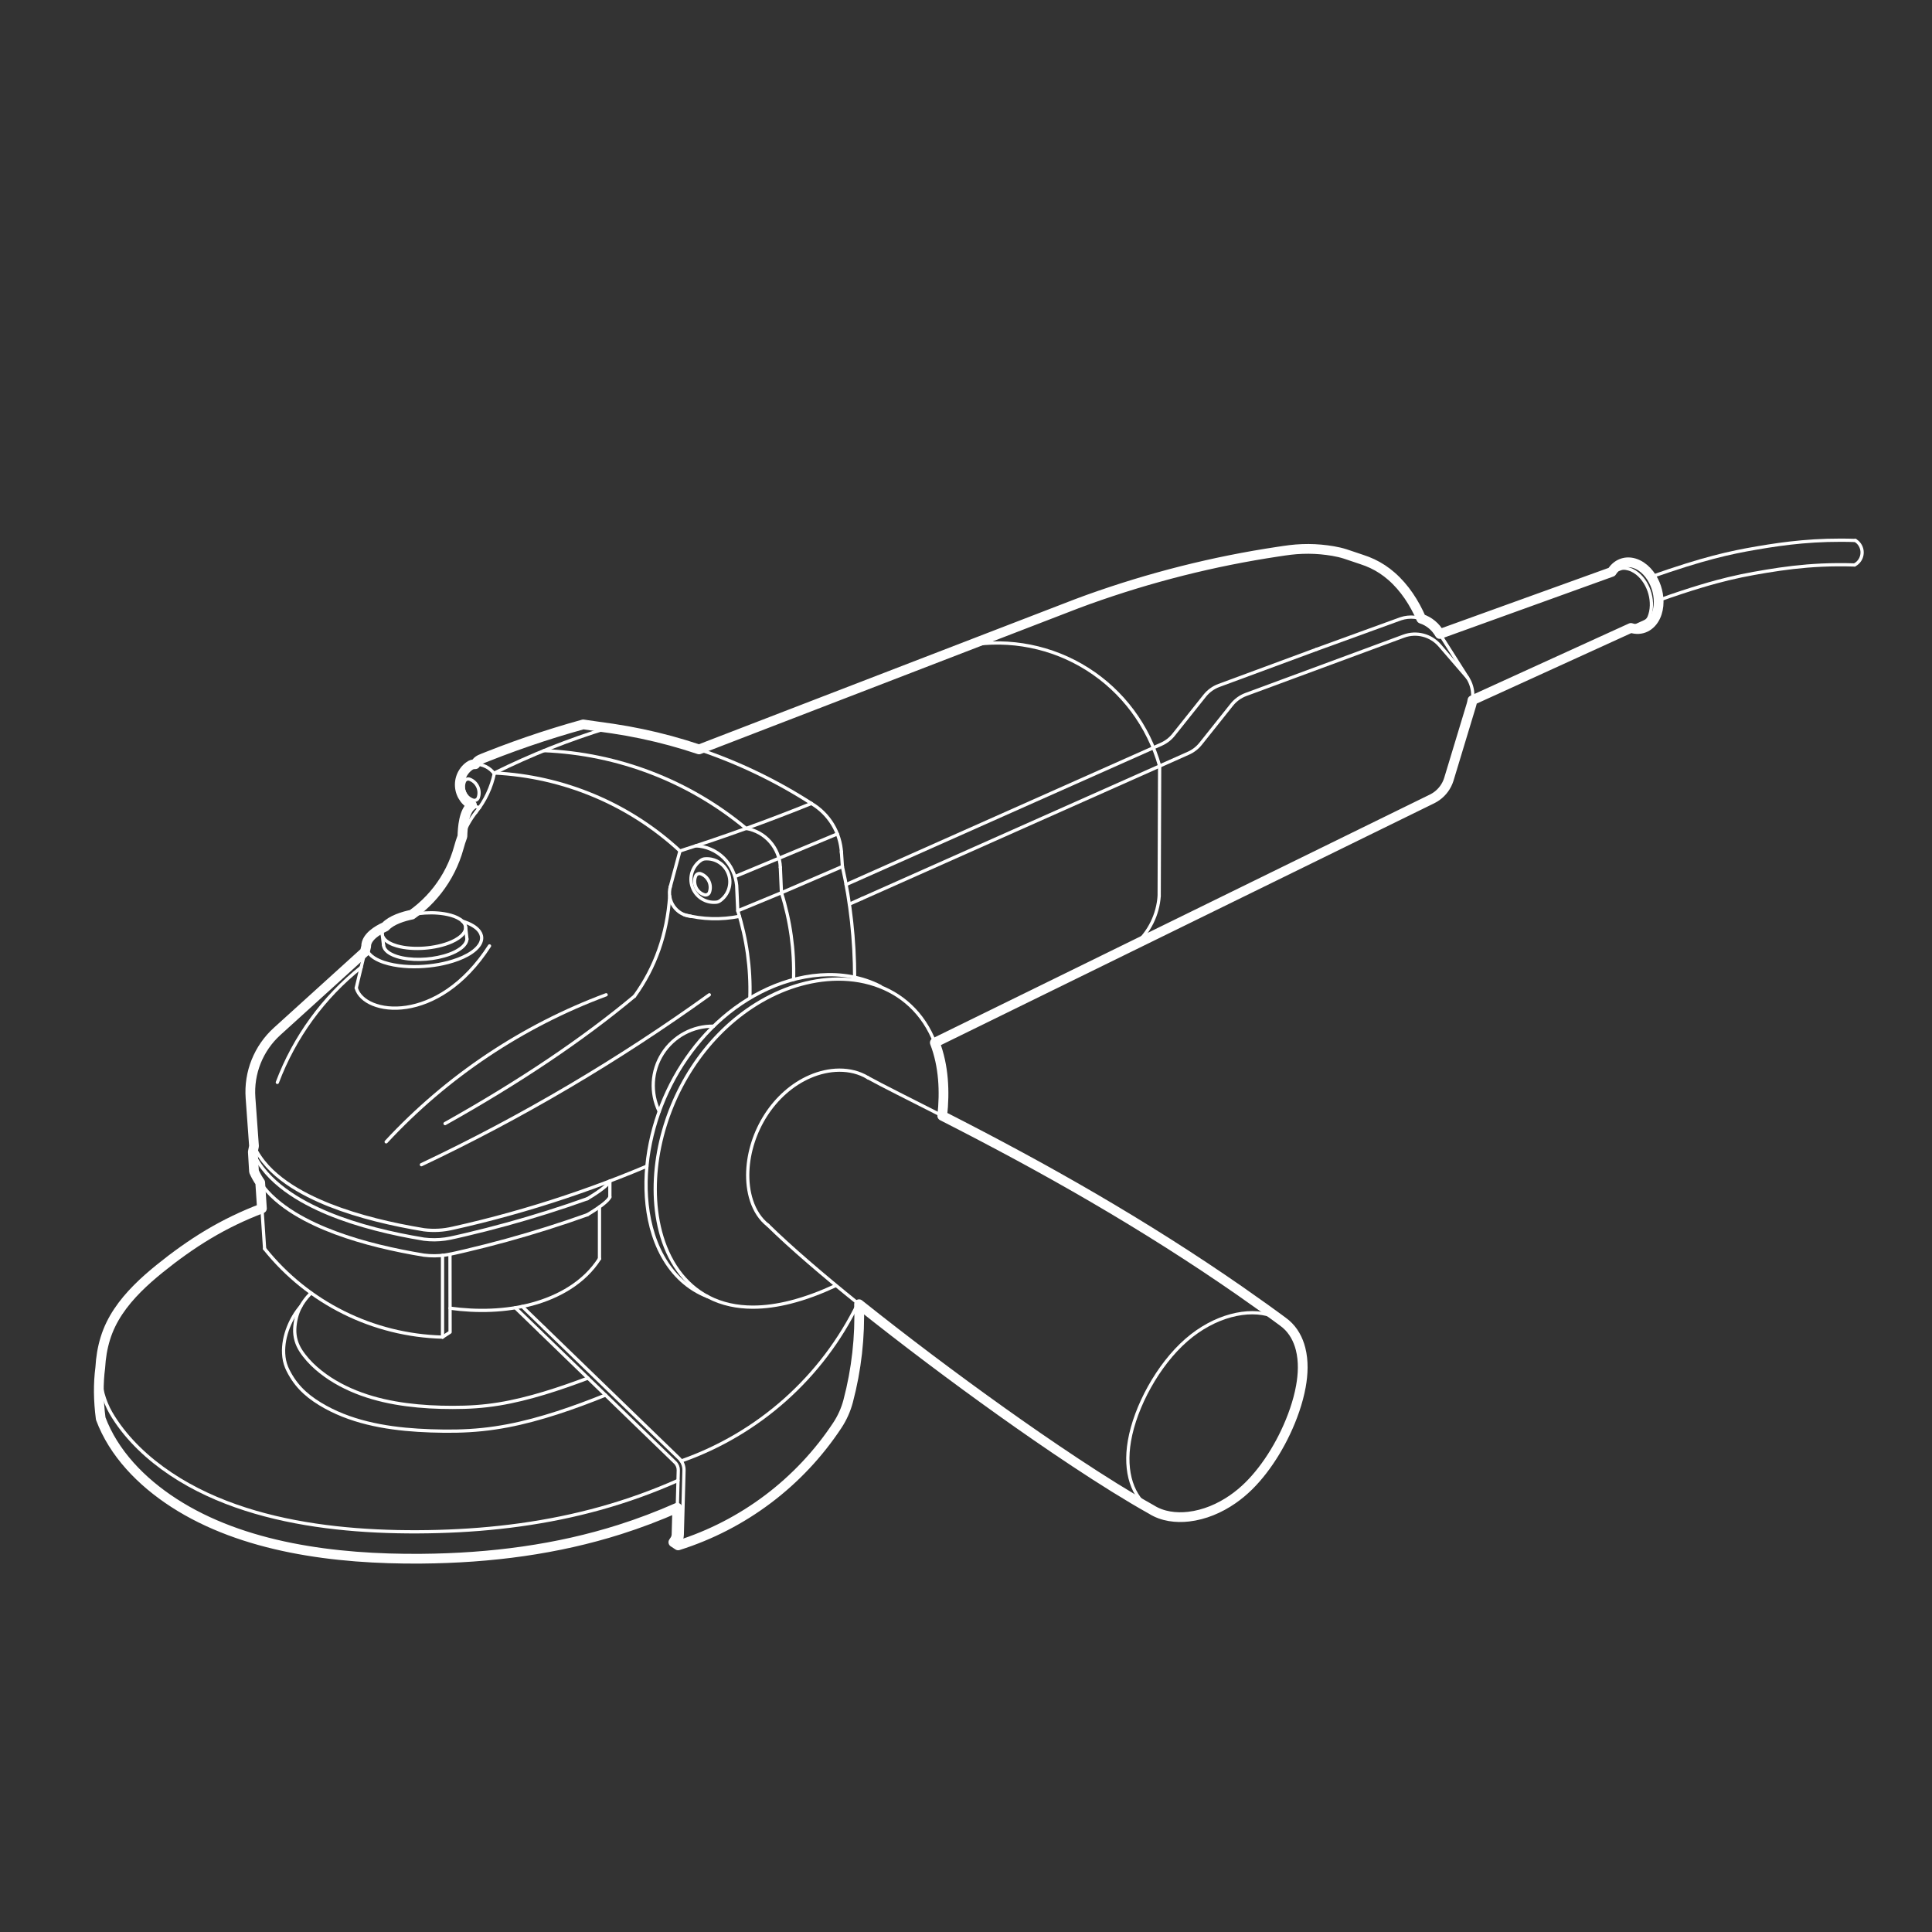 <?xml version="1.0" encoding="utf-8"?>
<!-- Generator: Adobe Illustrator 16.0.0, SVG Export Plug-In . SVG Version: 6.00 Build 0)  -->
<!DOCTYPE svg PUBLIC "-//W3C//DTD SVG 1.1//EN" "http://www.w3.org/Graphics/SVG/1.1/DTD/svg11.dtd">
<svg version="1.1" xmlns="http://www.w3.org/2000/svg" xmlns:xlink="http://www.w3.org/1999/xlink" x="0px" y="0px"
	 width="595.28px" height="595.28px" viewBox="0 0 595.28 595.28" enable-background="new 0 0 595.28 595.28" xml:space="preserve">
<rect x="0" y="0" width="595.28" height="595.28" fill="#333333" stroke="none"/>
<g id="Ebene_1" display="none">
</g>
<g id="Ebene_2">
	<path fill="none" stroke="#FFFFFF" stroke-width="3" stroke-linecap="round" stroke-linejoin="round" d="M126.902,281.811
		c4.004-2.835,7.411-6.431,10.027-10.581c1.315-2.084,2.398-4.247,3.282-6.548c0.439-1.144,0.82-2.303,1.145-3.485
		c0.325-1.179,0.685-2.343,1.122-3.487c0.063-2.496,0.367-7.797,2.95-9.657c-2.478-1.317-3.946-3.971-3.747-6.771
		c0.098-1.371,0.591-2.683,1.42-3.778c0.419-0.553,0.894-1.02,1.452-1.432c0.662-0.486,1.1-0.596,1.908-0.605
		c0.301-0.678,0.858-1.135,1.493-1.455c0.334-0.168,1.813-0.747,2.158-0.884c1.382-0.548,2.768-1.086,4.158-1.614
		c2.781-1.053,5.578-2.065,8.39-3.033c5.627-1.937,11.302-3.696,17.038-5.28c1.508,0.219,3.017,0.436,4.526,0.649
		c1.508,0.213,3.02,0.415,4.527,0.64c3.017,0.45,6.015,0.988,9,1.615c5.983,1.256,11.841,2.851,17.636,4.8
		c37.613-14.506,75.227-29.013,112.841-43.518c1.179-0.455,2.356-0.91,3.536-1.364c1.176-0.454,2.361-0.885,3.549-1.311
		c2.374-0.852,4.758-1.674,7.151-2.468c4.785-1.588,9.601-3.056,14.459-4.408c9.729-2.709,19.529-4.929,29.479-6.668
		c2.462-0.43,4.929-0.831,7.4-1.2c2.77-0.415,4.686-0.719,7.495-0.82c2.545-0.092,5.054,0.027,7.579,0.36
		c1.253,0.165,2.494,0.368,3.726,0.656c1.421,0.333,2.247,0.637,3.627,1.101c1.111,0.375,2.224,0.75,3.336,1.124
		c1.26,0.424,2.072,0.714,3.275,1.283c2.17,1.025,4.095,2.303,5.901,3.88c4.055,3.543,7.063,8.224,9.171,13.086
		c1.232,0.404,2.294,0.989,3.293,1.817c1.051,0.871,1.708,1.736,2.413,2.887c17.664-6.375,35.326-12.748,52.99-19.123
		c1.823-2.893,4.993-3.729,8.046-2.251c2.786,1.348,4.733,4.197,5.669,6.988c0.942,2.805,1.095,6.224-0.219,9.012
		c-1.419,3.012-4.317,4.594-7.599,3.509c-16.274,7.422-32.549,14.842-48.824,22.264c-0.076,0.521-0.197,1.028-0.351,1.531
		c-0.153,0.51-0.309,1.02-0.462,1.53c-0.309,1.019-0.617,2.038-0.926,3.057c-0.617,2.039-1.233,4.078-1.852,6.116
		c-0.615,2.038-1.233,4.078-1.851,6.116c-0.309,1.02-0.617,2.039-0.926,3.058c-0.154,0.51-0.309,1.019-0.464,1.529
		c-0.153,0.508-0.299,1.019-0.462,1.524c-0.659,2.05-1.958,3.835-3.707,5.093c-0.429,0.308-0.874,0.579-1.346,0.816
		c-0.474,0.239-0.953,0.468-1.429,0.701c-0.955,0.468-1.909,0.936-2.865,1.404c-3.82,1.873-7.64,3.745-11.46,5.617
		c-15.278,7.489-30.557,14.978-45.835,22.467c-30.571,14.985-61.142,29.971-91.711,44.959c2.762,7.162,3.112,15.09,2.286,22.539
		c16.122,8.223,31.116,16.25,46.751,25.375c15.331,8.947,30.3,18.395,44.885,28.521c2.524,1.754,5.037,3.527,7.535,5.318
		c1.262,0.908,2.521,1.818,3.776,2.734c0.631,0.461,1.261,0.925,1.89,1.387c0.356,0.264,0.711,0.528,1.048,0.82
		c2.345,2.027,3.776,4.723,4.524,7.664c0.96,3.782,0.773,7.798,0.093,11.558c-0.871,4.814-2.639,9.751-4.723,14.146
		c-1.948,4.112-4.381,8.182-7.173,11.783c-2.653,3.423-5.556,6.391-9.145,8.871c-3.992,2.763-8.673,4.774-13.565,5.33
		c-3.874,0.439-8.016-0.04-11.444-2.2c-14.414-8.065-32.691-20.546-46.103-30.104c-14.615-10.411-29.954-21.96-43.984-33.15
		c0.35,10.064-0.781,20.125-3.354,29.859c-0.699,2.644-1.824,5.158-3.331,7.44c-11.621,17.6-28.942,30.667-49.056,37.008
		c-0.491-0.323-0.981-0.647-1.472-0.971c0.146-0.222,0.292-0.442,0.437-0.662c0.336-0.509,0.523-1.104,0.54-1.715
		c0.075-2.755,0.149-5.511,0.224-8.265c-5.8,2.565-11.716,4.811-17.753,6.727c-19.163,6.077-39.542,8.813-61.135,8.989
		c-26.563,0.216-54.967-3.444-76.231-17.213c-10.078-6.525-18.554-15.322-22.521-25.961c-0.734-5.588-0.781-10.813-0.141-15.673
		c0.178-3.093,0.649-6.069,1.567-9.04c0.922-2.979,2.248-5.66,3.97-8.249c3.38-5.085,8.056-9.418,12.719-13.196
		c2.384-1.932,4.819-3.788,7.32-5.565c2.501-1.778,5.058-3.461,7.693-5.034c5.299-3.163,10.777-5.792,16.542-7.987
		c-0.175-2.661-0.35-5.32-0.526-7.981c-0.744-1.085-1.384-2.21-1.915-3.414c-0.12-2.011-0.24-4.021-0.36-6.033
		c0.12-0.598,0.24-1.196,0.36-1.794c-0.359-4.957-0.716-9.913-1.074-14.87c-0.559-7.719,2.465-15.266,8.199-20.466
		c9.013-8.173,18.026-16.345,27.04-24.518c0.133-0.554,0.266-1.108,0.398-1.662c-0.05-1.554,1.047-2.879,2.093-3.778
		c1.109-0.952,2.487-1.723,3.806-2.314C120.619,283.443,124.4,282.306,126.902,281.811z"/>
	<path fill="none" stroke="#FFFFFF" stroke-linecap="round" stroke-linejoin="round" d="M142.508,283.843
		c1.146,0.353,2.23,0.785,3.259,1.416c0.741,0.456,1.458,1.026,1.97,1.752c0.548,0.779,0.796,1.66,0.61,2.617
		c-0.224,1.158-0.994,2.11-1.814,2.86c-2.852,2.606-7.796,4.046-11.351,4.693c-3.961,0.722-8.371,0.902-12.376,0.358
		c-2.001-0.271-4.129-0.751-5.991-1.586c-1.083-0.486-2.196-1.14-3-2.057c-0.564-0.644-0.956-1.406-0.985-2.291"/>
	
		<line fill="none" stroke="#FFFFFF" stroke-linecap="round" stroke-linejoin="round" x1="80.709" y1="372.344" x2="81.526" y2="384.759"/>
	<path fill="none" stroke="#FFFFFF" stroke-linecap="round" stroke-linejoin="round" d="M80.183,364.362
		c5.202,7.584,15.137,12.483,23.112,15.46c8.646,3.228,18.263,5.422,27.326,6.916c2.188,0.272,4.32,0.261,6.505-0.036
		c1.078-0.147,2.134-0.384,3.193-0.622c1.06-0.239,2.117-0.482,3.173-0.731c4.231-0.996,8.439-2.068,12.629-3.221
		c8.389-2.31,16.663-4.92,24.855-7.848"/>
	
		<line fill="none" stroke="#FFFFFF" stroke-linecap="round" stroke-linejoin="round" x1="112.433" y1="293.267" x2="109.76" y2="304.408"/>
	<path fill="none" stroke="#FFFFFF" stroke-linecap="round" stroke-linejoin="round" d="M142.508,283.843
		c1.229,1.173,1.264,2.552,0.22,3.861c-0.407,0.51-0.883,0.913-1.412,1.285c-0.663,0.466-1.363,0.84-2.1,1.171
		c-2.551,1.146-5.63,1.765-8.385,1.978c-2.739,0.212-5.909,0.077-8.585-0.704c-0.789-0.23-1.542-0.512-2.265-0.911
		c-0.56-0.308-1.058-0.654-1.489-1.139c-1.145-1.292-0.844-2.688,0.237-3.872"/>
	<path fill="none" stroke="#FFFFFF" stroke-linecap="round" stroke-linejoin="round" d="M126.902,281.811
		c2.592-0.512,5.417-0.692,8.054-0.479c2.222,0.179,5.748,0.787,7.552,2.511"/>
	<path fill="none" stroke="#FFFFFF" stroke-linecap="round" stroke-linejoin="round" d="M142.478,257.709
		c1.087-2.857,2.497-5.363,4.229-7.519"/>
	<path fill="none" stroke="#FFFFFF" stroke-linecap="round" stroke-linejoin="round" d="M146.462,235.465
		c2.302-0.026,4.475,1.064,5.83,2.925"/>
	<path fill="none" stroke="#FFFFFF" stroke-linecap="round" stroke-linejoin="round" d="M147.745,248.81
		c-0.828-0.12-1.578-0.366-2.317-0.758"/>
	<path fill="none" stroke="#FFFFFF" stroke-linecap="round" stroke-linejoin="round" d="M215.388,230.903
		c12.185,4.1,23.816,9.693,34.626,16.654"/>
	<path fill="none" stroke="#FFFFFF" stroke-linecap="round" stroke-linejoin="round" d="M405.648,200.078
		c5.33-1.937,10.66-3.874,15.99-5.811c2.666-0.968,5.33-1.937,7.996-2.905c0.298-0.108,1.718-0.63,2.02-0.729
		c0.674-0.221,1.354-0.366,2.06-0.441c1.416-0.151,2.847,0,4.2,0.443"/>
	<path fill="none" stroke="#FFFFFF" stroke-linecap="round" stroke-linejoin="round" d="M511.056,184.968
		c2.491-0.927,4.791-1.713,7.102-2.472c1.938-0.636,3.882-1.253,5.836-1.841c1.654-0.498,3.314-0.975,4.983-1.424
		c1.17-0.315,2.344-0.616,3.522-0.901c1.34-0.324,2.685-0.627,4.034-0.908c1.281-0.267,2.567-0.514,3.855-0.748
		c1.303-0.237,2.609-0.461,3.915-0.676c1.337-0.22,2.676-0.429,4.016-0.622c1.38-0.198,2.763-0.378,4.147-0.537
		c1.441-0.166,2.884-0.309,4.33-0.428c1.521-0.124,3.042-0.221,4.566-0.29c3.35-0.151,6.703-0.163,10.053-0.049"/>
	<path fill="none" stroke="#FFFFFF" stroke-linecap="round" stroke-linejoin="round" d="M496.61,176.217
		c0.586-0.211,1.173-0.423,1.761-0.635c0.292-0.106,0.585-0.213,0.879-0.317c0.297-0.108,0.589-0.188,0.909-0.2
		c0.544-0.019,1.194,0.096,1.712,0.249c0.65,0.193,1.24,0.472,1.814,0.833c2.113,1.33,3.62,3.586,4.418,5.872
		c0.804,2.298,1.02,4.978,0.283,7.356c-0.072,0.236-0.155,0.469-0.248,0.698c-0.06,0.148-0.124,0.292-0.206,0.43
		c-0.146,0.249-0.321,0.458-0.542,0.644c-0.219,0.184-0.459,0.311-0.716,0.428c-0.253,0.116-0.509,0.231-0.762,0.348
		c-1.136,0.518-2.27,1.035-3.405,1.552"/>
	<path fill="none" stroke="#FFFFFF" stroke-linecap="round" stroke-linejoin="round" d="M443.62,195.339
		c-0.131-0.207-0.263-0.414-0.394-0.621"/>
	<path fill="none" stroke="#FFFFFF" stroke-linecap="round" stroke-linejoin="round" d="M453.684,215.739
		c0.283-1.926,0.003-3.895-0.809-5.665c-0.2-0.437-0.433-0.853-0.69-1.259c-0.261-0.412-0.522-0.823-0.784-1.234
		c-0.519-0.816-1.037-1.633-1.557-2.449c-2.074-3.264-4.149-6.528-6.224-9.792"/>
	<path fill="none" stroke="#FFFFFF" stroke-linecap="round" stroke-linejoin="round" d="M288.039,321.258
		c-1.684-4.365-4.2-8.278-7.652-11.48c-3.106-2.882-6.764-4.989-10.768-6.331c-8.501-2.851-17.778-2.044-26.005,0.837
		c-8.376,2.932-15.891,8.04-22.046,14.33c-6.18,6.316-11.065,13.89-14.428,22.039c-3.343,8.102-5.276,17.021-5.255,25.825
		c0.02,8.559,1.92,17.854,7.138,25.065c2.449,3.383,5.529,6.147,9.254,8.084c4.248,2.209,8.869,3.113,13.593,3.13
		c3.908,0.014,7.8-0.58,11.572-1.528c4.784-1.201,9.448-2.986,13.908-5.053"/>
	<path fill="none" stroke="#FFFFFF" stroke-linecap="round" stroke-linejoin="round" d="M267.397,332.039
		c4.77,2.631,12.712,6.546,22.928,11.758"/>
	<path fill="none" stroke="#FFFFFF" stroke-linecap="round" stroke-linejoin="round" d="M395.294,407.229
		c-1.059-0.761-2.238-1.37-3.53-1.818c-7.093-2.468-17.528-0.102-26.241,7.505c-8.713,7.607-15.704,20.46-17.529,31.074
		c-1.656,9.64,0.945,17.434,6.784,21.115"/>
	<path fill="none" stroke="#FFFFFF" stroke-linecap="round" stroke-linejoin="round" d="M395.547,407.418
		c-0.083-0.063-0.168-0.127-0.253-0.188"/>
	<path fill="none" stroke="#FFFFFF" stroke-linecap="round" stroke-linejoin="round" d="M236.645,377.528
		c6.72,6.604,16.603,15.116,28.046,24.323"/>
	<path fill="none" stroke="#FFFFFF" stroke-linecap="round" stroke-linejoin="round" d="M208.679,464.547
		c0.104-3.837,0.208-7.676,0.312-11.513c0.025-0.918-0.336-1.802-0.996-2.44c-13.812-13.371-27.623-26.742-41.434-40.113"/>
	<path fill="none" stroke="#FFFFFF" stroke-linecap="round" stroke-linejoin="round" d="M208.906,456.152
		c-7.75,3.441-15.643,6.285-23.812,8.563c-8.168,2.279-16.405,3.942-24.801,5.11c-8.389,1.166-16.78,1.812-25.241,2.048
		c-4.196,0.117-8.387,0.138-12.583,0.052c-4.252-0.085-8.493-0.283-12.732-0.613c-16.457-1.285-33.829-4.678-48.835-12.33
		c-3.811-1.943-7.425-4.132-10.881-6.659c-3.404-2.491-6.527-5.21-9.39-8.316c-1.407-1.526-2.722-3.116-3.942-4.8
		c-1.143-1.575-2.417-3.528-3.276-5.286c-1.898-3.883-2.764-8.189-2.515-12.504"/>
	<path fill="none" stroke="#FFFFFF" stroke-linecap="round" stroke-linejoin="round" d="M571.671,166.521
		c1.337,0.814,2.131,2.286,2.078,3.85s-0.945,2.978-2.333,3.701"/>
	<path fill="none" stroke="#FFFFFF" stroke-linecap="round" stroke-linejoin="round" d="M508.756,177.715
		c16.28-5.702,24.067-7.422,32.692-8.898c8.626-1.475,18.092-2.705,30.223-2.295"/>
	<path fill="none" stroke="#FFFFFF" stroke-linecap="round" stroke-linejoin="round" d="M181.167,424.621
		c-8.607,3.243-18.272,6.471-27.427,7.964c-4.88,0.794-9.316,1.069-14.252,1.066c-4.778-0.002-9.514-0.23-14.258-0.857
		c-4.763-0.631-9.36-1.629-13.895-3.267c-4.45-1.608-8.78-3.851-12.514-6.805c-1.892-1.498-3.584-3.127-5.066-5.042
		c-0.727-0.938-1.386-1.894-1.888-2.979c-0.513-1.109-0.834-2.227-0.981-3.441c-0.143-1.192-0.075-2.347,0.092-3.528
		c0.168-1.186,0.442-2.322,0.871-3.444c0.867-2.275,2.323-4.22,3.996-5.928"/>
	<path fill="none" stroke="#FFFFFF" stroke-linecap="round" stroke-linejoin="round" d="M184.71,387.85
		c-4.709,7.38-12.663,11.76-20.702,13.951c-8.182,2.23-17.031,2.411-25.339,1.273"/>
	
		<line fill="none" stroke="#FFFFFF" stroke-linecap="round" stroke-linejoin="round" x1="166.562" y1="410.48" x2="158.773" y2="402.94"/>
	
		<line fill="none" stroke="#FFFFFF" stroke-linecap="round" stroke-linejoin="round" x1="167.787" y1="409.215" x2="160.897" y2="402.545"/>
	<polyline fill="none" stroke="#FFFFFF" stroke-linecap="round" stroke-linejoin="round" points="136.349,411.989 138.679,410.456 
		138.644,386.446 	"/>
	<path fill="none" stroke="#FFFFFF" stroke-linecap="round" stroke-linejoin="round" d="M81.526,384.759
		c13.368,16.714,33.428,26.678,54.822,27.23"/>
	
		<line fill="none" stroke="#FFFFFF" stroke-linecap="round" stroke-linejoin="round" x1="136.349" y1="386.794" x2="136.349" y2="411.989"/>
	
		<line fill="none" stroke="#FFFFFF" stroke-linecap="round" stroke-linejoin="round" x1="184.71" y1="371.864" x2="184.71" y2="387.85"/>
	<path fill="none" stroke="#FFFFFF" stroke-linecap="round" stroke-linejoin="round" d="M85.453,333.505
		c5.254-13.946,14.184-26.213,25.843-35.498"/>
	<path fill="none" stroke="#FFFFFF" stroke-linecap="round" stroke-linejoin="round" d="M77.909,354.915
		c4.109,9.439,14.645,15.415,23.164,18.95c9.241,3.835,19.747,6.322,29.548,7.938c2.188,0.272,4.32,0.261,6.505-0.038
		c1.078-0.146,2.134-0.382,3.193-0.621c1.06-0.238,2.117-0.481,3.173-0.73c4.231-0.996,8.439-2.068,12.629-3.221
		c8.389-2.308,16.663-4.922,24.855-7.848"/>
	
		<line fill="none" stroke="#FFFFFF" stroke-linecap="round" stroke-linejoin="round" x1="187.909" y1="363.893" x2="187.909" y2="368.828"/>
	<path fill="none" stroke="#FFFFFF" stroke-linecap="round" stroke-linejoin="round" d="M180.977,374.28
		c4.1-2.473,6.411-4.291,6.933-5.452"/>
	<path fill="none" stroke="#FFFFFF" stroke-linecap="round" stroke-linejoin="round" d="M180.977,369.346
		c4.1-2.473,6.411-4.291,6.933-5.453"/>
	<path fill="none" stroke="#FFFFFF" stroke-linecap="round" stroke-linejoin="round" d="M78.269,353.121
		c4.047,9.163,14.97,14.901,23.196,18.17c9.142,3.63,19.513,6.03,29.156,7.62c1.496,0.186,2.978,0.237,4.481,0.155
		c1.597-0.087,2.879-0.292,4.438-0.641c2.921-0.65,5.832-1.34,8.735-2.065c5.812-1.454,11.577-3.056,17.306-4.808
		c11.474-3.507,22.691-7.578,33.744-12.245"/>
	<path fill="none" stroke="#FFFFFF" stroke-linecap="round" stroke-linejoin="round" d="M109.76,304.408
		c2.354,8.449,25.152,11.747,41.068-12.959"/>
	<path fill="none" stroke="#FFFFFF" stroke-linecap="round" stroke-linejoin="round" d="M143.868,289.346
		c-0.03,0.534-0.238,1.021-0.528,1.454c-0.412,0.611-0.926,1.069-1.513,1.495c-1.02,0.739-2.116,1.253-3.284,1.69
		c-2.264,0.848-4.826,1.339-7.223,1.532c-2.394,0.191-5.011,0.115-7.376-0.376c-1.182-0.245-2.421-0.615-3.496-1.195
		c-0.614-0.332-1.223-0.756-1.671-1.313c-0.328-0.41-0.558-0.881-0.603-1.417"/>
	
		<line fill="none" stroke="#FFFFFF" stroke-linecap="round" stroke-linejoin="round" x1="143.465" y1="285.641" x2="143.868" y2="289.346"/>
	
		<line fill="none" stroke="#FFFFFF" stroke-linecap="round" stroke-linejoin="round" x1="117.774" y1="287.832" x2="118.173" y2="291.217"/>
	<path fill="none" stroke="#FFFFFF" stroke-linecap="round" stroke-linejoin="round" d="M144.712,240.092
		c2.284,0.859,3.46,3.386,2.647,5.687c-0.228,0.643-0.925,0.988-1.575,0.778c-2.399-0.775-3.632-3.426-2.681-5.761
		C143.36,240.164,144.074,239.852,144.712,240.092z"/>
	<path fill="none" stroke="#FFFFFF" stroke-linecap="round" stroke-linejoin="round" d="M217.231,264.625
		c3.199-0.245,6.163,1.682,7.241,4.703c1.076,3.021-0.002,6.389-2.634,8.222c-0.376,0.263-0.756,0.4-1.213,0.442
		c-3.222,0.289-6.233-1.637-7.319-4.685c-1.086-3.047,0.027-6.444,2.707-8.258C216.392,264.793,216.773,264.66,217.231,264.625z"/>
	<path fill="none" stroke="#FFFFFF" stroke-linecap="round" stroke-linejoin="round" d="M215.942,269.231
		c2.284,0.859,3.46,3.387,2.647,5.688c-0.228,0.643-0.925,0.987-1.574,0.778c-2.399-0.777-3.633-3.428-2.682-5.763
		C214.591,269.303,215.304,268.992,215.942,269.231z"/>
	<path fill="none" stroke="#FFFFFF" stroke-linecap="round" stroke-linejoin="round" d="M146.679,250.226
		c2.818-3.509,4.758-7.641,5.658-12.052"/>
	<path fill="none" stroke="#FFFFFF" stroke-linecap="round" stroke-linejoin="round" d="M195.507,306.936
		c-15.918,13.289-35.379,26.374-58.38,39.258"/>
	<path fill="none" stroke="#FFFFFF" stroke-linecap="round" stroke-linejoin="round" d="M206.349,276.146
		c-0.819,11.689-4.433,21.954-10.841,30.79"/>
	<path fill="none" stroke="#FFFFFF" stroke-linecap="round" stroke-linejoin="round" d="M210.906,281.869
		c5.536,1.435,11.326,1.591,16.931,0.458"/>
	<path fill="none" stroke="#FFFFFF" stroke-linecap="round" stroke-linejoin="round" d="M206.533,273.195
		c-1.199,4.374,1.869,8.762,6.388,9.137"/>
	
		<line fill="none" stroke="#FFFFFF" stroke-linecap="round" stroke-linejoin="round" x1="209.507" y1="262.191" x2="206.519" y2="273.247"/>
	
		<line fill="none" stroke="#FFFFFF" stroke-linecap="round" stroke-linejoin="round" x1="240.775" y1="275.068" x2="227.318" y2="280.633"/>
	<path fill="none" stroke="#FFFFFF" stroke-linecap="round" stroke-linejoin="round" d="M214.364,260.615
		c3.235,0.138,6.278,1.438,8.595,3.71c2.313,2.269,3.682,5.286,4.021,8.479c0.113,2.61,0.227,5.219,0.339,7.828
		c2.746,8.636,4.008,17.676,3.732,26.733"/>
	
		<line fill="none" stroke="#FFFFFF" stroke-linecap="round" stroke-linejoin="round" x1="226.56" y1="270.042" x2="257.997" y2="256.945"/>
	<path fill="none" stroke="#FFFFFF" stroke-linecap="round" stroke-linejoin="round" d="M405.648,200.078
		c-10.024,3.707-20.05,7.413-30.075,11.119c-1.722,0.637-3.236,1.732-4.381,3.167c-3.194,4.006-6.389,8.012-9.584,12.018
		c-1.007,1.263-2.302,2.265-3.778,2.921c-32.376,14.413-64.754,28.825-97.129,43.239"/>
	<path fill="none" stroke="#FFFFFF" stroke-linecap="round" stroke-linejoin="round" d="M452.219,208.867
		c-2.869-3.329-5.738-6.658-8.607-9.987c-2.745-3.184-7.179-4.328-11.121-2.871c-16.196,5.989-32.392,11.977-48.589,17.964
		c-1.722,0.637-3.236,1.732-4.382,3.168c-3.194,4.006-6.389,8.011-9.583,12.017c-1.007,1.263-2.302,2.265-3.778,2.921
		c-33.538,14.93-67.077,29.86-100.616,44.791"/>
	
		<line fill="none" stroke="#FFFFFF" stroke-linecap="round" stroke-linejoin="round" x1="357.303" y1="236.021" x2="357.163" y2="276.072"/>
	<path fill="none" stroke="#FFFFFF" stroke-linecap="round" stroke-linejoin="round" d="M349.859,290.948
		c4.283-3.815,6.905-9.154,7.304-14.876"/>
	<path fill="none" stroke="#FFFFFF" stroke-linecap="round" stroke-linejoin="round" d="M298.495,198.853
		c12.662-2.169,25.68,0.428,36.541,7.292s18.793,17.507,22.268,29.876"/>
	<path fill="none" stroke="#FFFFFF" stroke-linecap="round" stroke-linejoin="round" d="M259.552,266.983
		c2.529,11.163,3.771,22.678,3.77,34.118"/>
	
		<line fill="none" stroke="#FFFFFF" stroke-linecap="round" stroke-linejoin="round" x1="265.542" y1="276.87" x2="261.702" y2="278.58"/>
	<path fill="none" stroke="#FFFFFF" stroke-linecap="round" stroke-linejoin="round" d="M250.014,247.558
		c5.457,3.235,8.935,8.983,9.268,15.318"/>
	
		<line fill="none" stroke="#FFFFFF" stroke-linecap="round" stroke-linejoin="round" x1="259.552" y1="266.983" x2="259.25" y2="262.385"/>
	
		<line fill="none" stroke="#FFFFFF" stroke-linecap="round" stroke-linejoin="round" x1="240.775" y1="275.068" x2="259.552" y2="266.983"/>
	
		<line fill="none" stroke="#FFFFFF" stroke-linecap="round" stroke-linejoin="round" x1="240.436" y1="267.241" x2="240.775" y2="275.068"/>
	<path fill="none" stroke="#FFFFFF" stroke-linecap="round" stroke-linejoin="round" d="M229.897,255.252
		c5.904,1.005,10.298,6.005,10.539,11.988"/>
	<path fill="none" stroke="#FFFFFF" stroke-linecap="round" stroke-linejoin="round" d="M240.775,275.068
		c2.746,8.635,4.008,17.676,3.732,26.733"/>
	<path fill="none" stroke="#FFFFFF" stroke-linecap="round" stroke-linejoin="round" d="M167.596,231.284
		c22.836,0.928,44.731,9.352,62.301,23.968"/>
	<path fill="none" stroke="#FFFFFF" stroke-linecap="round" stroke-linejoin="round" d="M118.984,351.816
		c18.745-20.188,41.958-35.708,67.778-45.312"/>
	<path fill="none" stroke="#FFFFFF" stroke-linecap="round" stroke-linejoin="round" d="M129.836,358.86
		c31.101-14.724,60.797-32.248,88.721-52.355"/>
	<path fill="none" stroke="#FFFFFF" stroke-linecap="round" stroke-linejoin="round" d="M152.337,238.174
		c21.288,1.038,41.528,9.541,57.17,24.017"/>
	<path fill="none" stroke="#FFFFFF" stroke-linecap="round" stroke-linejoin="round" d="M152.337,238.174
		c11.296-5.601,22.857-10.205,34.912-13.902"/>
	<path fill="none" stroke="#FFFFFF" stroke-linecap="round" stroke-linejoin="round" d="M209.507,262.191
		c13.693-4.377,27.177-9.248,40.507-14.633"/>
	<path fill="none" stroke="#FFFFFF" stroke-linecap="round" stroke-linejoin="round" d="M203.115,342.453
		c-2.782-5.713-2.395-12.462,1.022-17.821c3.417-5.358,9.372-8.557,15.726-8.445"/>
	<path fill="none" stroke="#FFFFFF" stroke-linecap="round" stroke-linejoin="round" d="M209.905,450.146
		c23.851-8.363,43.429-25.814,54.469-48.551"/>
	<path fill="none" stroke="#FFFFFF" stroke-linecap="round" stroke-linejoin="round" d="M186.568,429.849
		c-9.516,3.836-20.021,7.531-30.169,9.466c-5.307,1.013-10.343,1.521-15.742,1.63c-4.914,0.099-10.904-0.095-15.799-0.572
		c-5.225-0.507-10.49-1.414-15.516-3.004c-2.524-0.8-4.958-1.757-7.331-2.935c-2.282-1.131-4.717-2.583-6.724-4.168
		c-1.952-1.541-3.593-3.256-4.984-5.324c-0.697-1.04-1.514-2.471-1.992-3.634c-0.567-1.378-0.843-2.759-0.92-4.24
		c-0.148-2.758,0.458-5.592,1.454-8.128c0.917-2.33,2.195-4.521,3.828-6.428"/>
	<path fill="none" stroke="#FFFFFF" stroke-linecap="round" stroke-linejoin="round" d="M267.397,332.039
		c-2.658-1.618-5.723-2.32-8.792-2.309c-3.078,0.011-6.129,0.737-8.938,1.939c-5.682,2.433-10.396,6.79-13.691,11.912
		c-3.288,5.11-5.33,11.236-5.572,17.339c-0.12,3.033,0.207,6.176,1.174,9.08c0.966,2.903,2.591,5.607,5.067,7.527"/>
	<path fill="none" stroke="#FFFFFF" stroke-linecap="round" stroke-linejoin="round" d="M271.299,303.934
		c-5.724-2.965-12.187-3.972-18.521-3.525c-6.365,0.45-12.585,2.354-18.242,5.213c-11.438,5.778-20.64,15.413-26.745,26.482
		c-6.039,10.952-9.445,24.083-8.617,36.705c0.411,6.263,1.906,12.695,4.999,18.267c3.153,5.678,7.775,10.095,13.936,12.466"/>
	<path fill="none" stroke="#FFFFFF" stroke-linecap="round" stroke-linejoin="round" d="M208.95,476.159
		c0.145-0.22,0.29-0.442,0.437-0.662c0.517-0.784,0.805-1.698,0.83-2.638c0.178-6.593,0.357-13.186,0.536-19.776
		c0.039-1.412-0.518-2.774-1.532-3.756c-13.811-13.371-27.622-26.741-41.434-40.112"/>
</g>
</svg>
